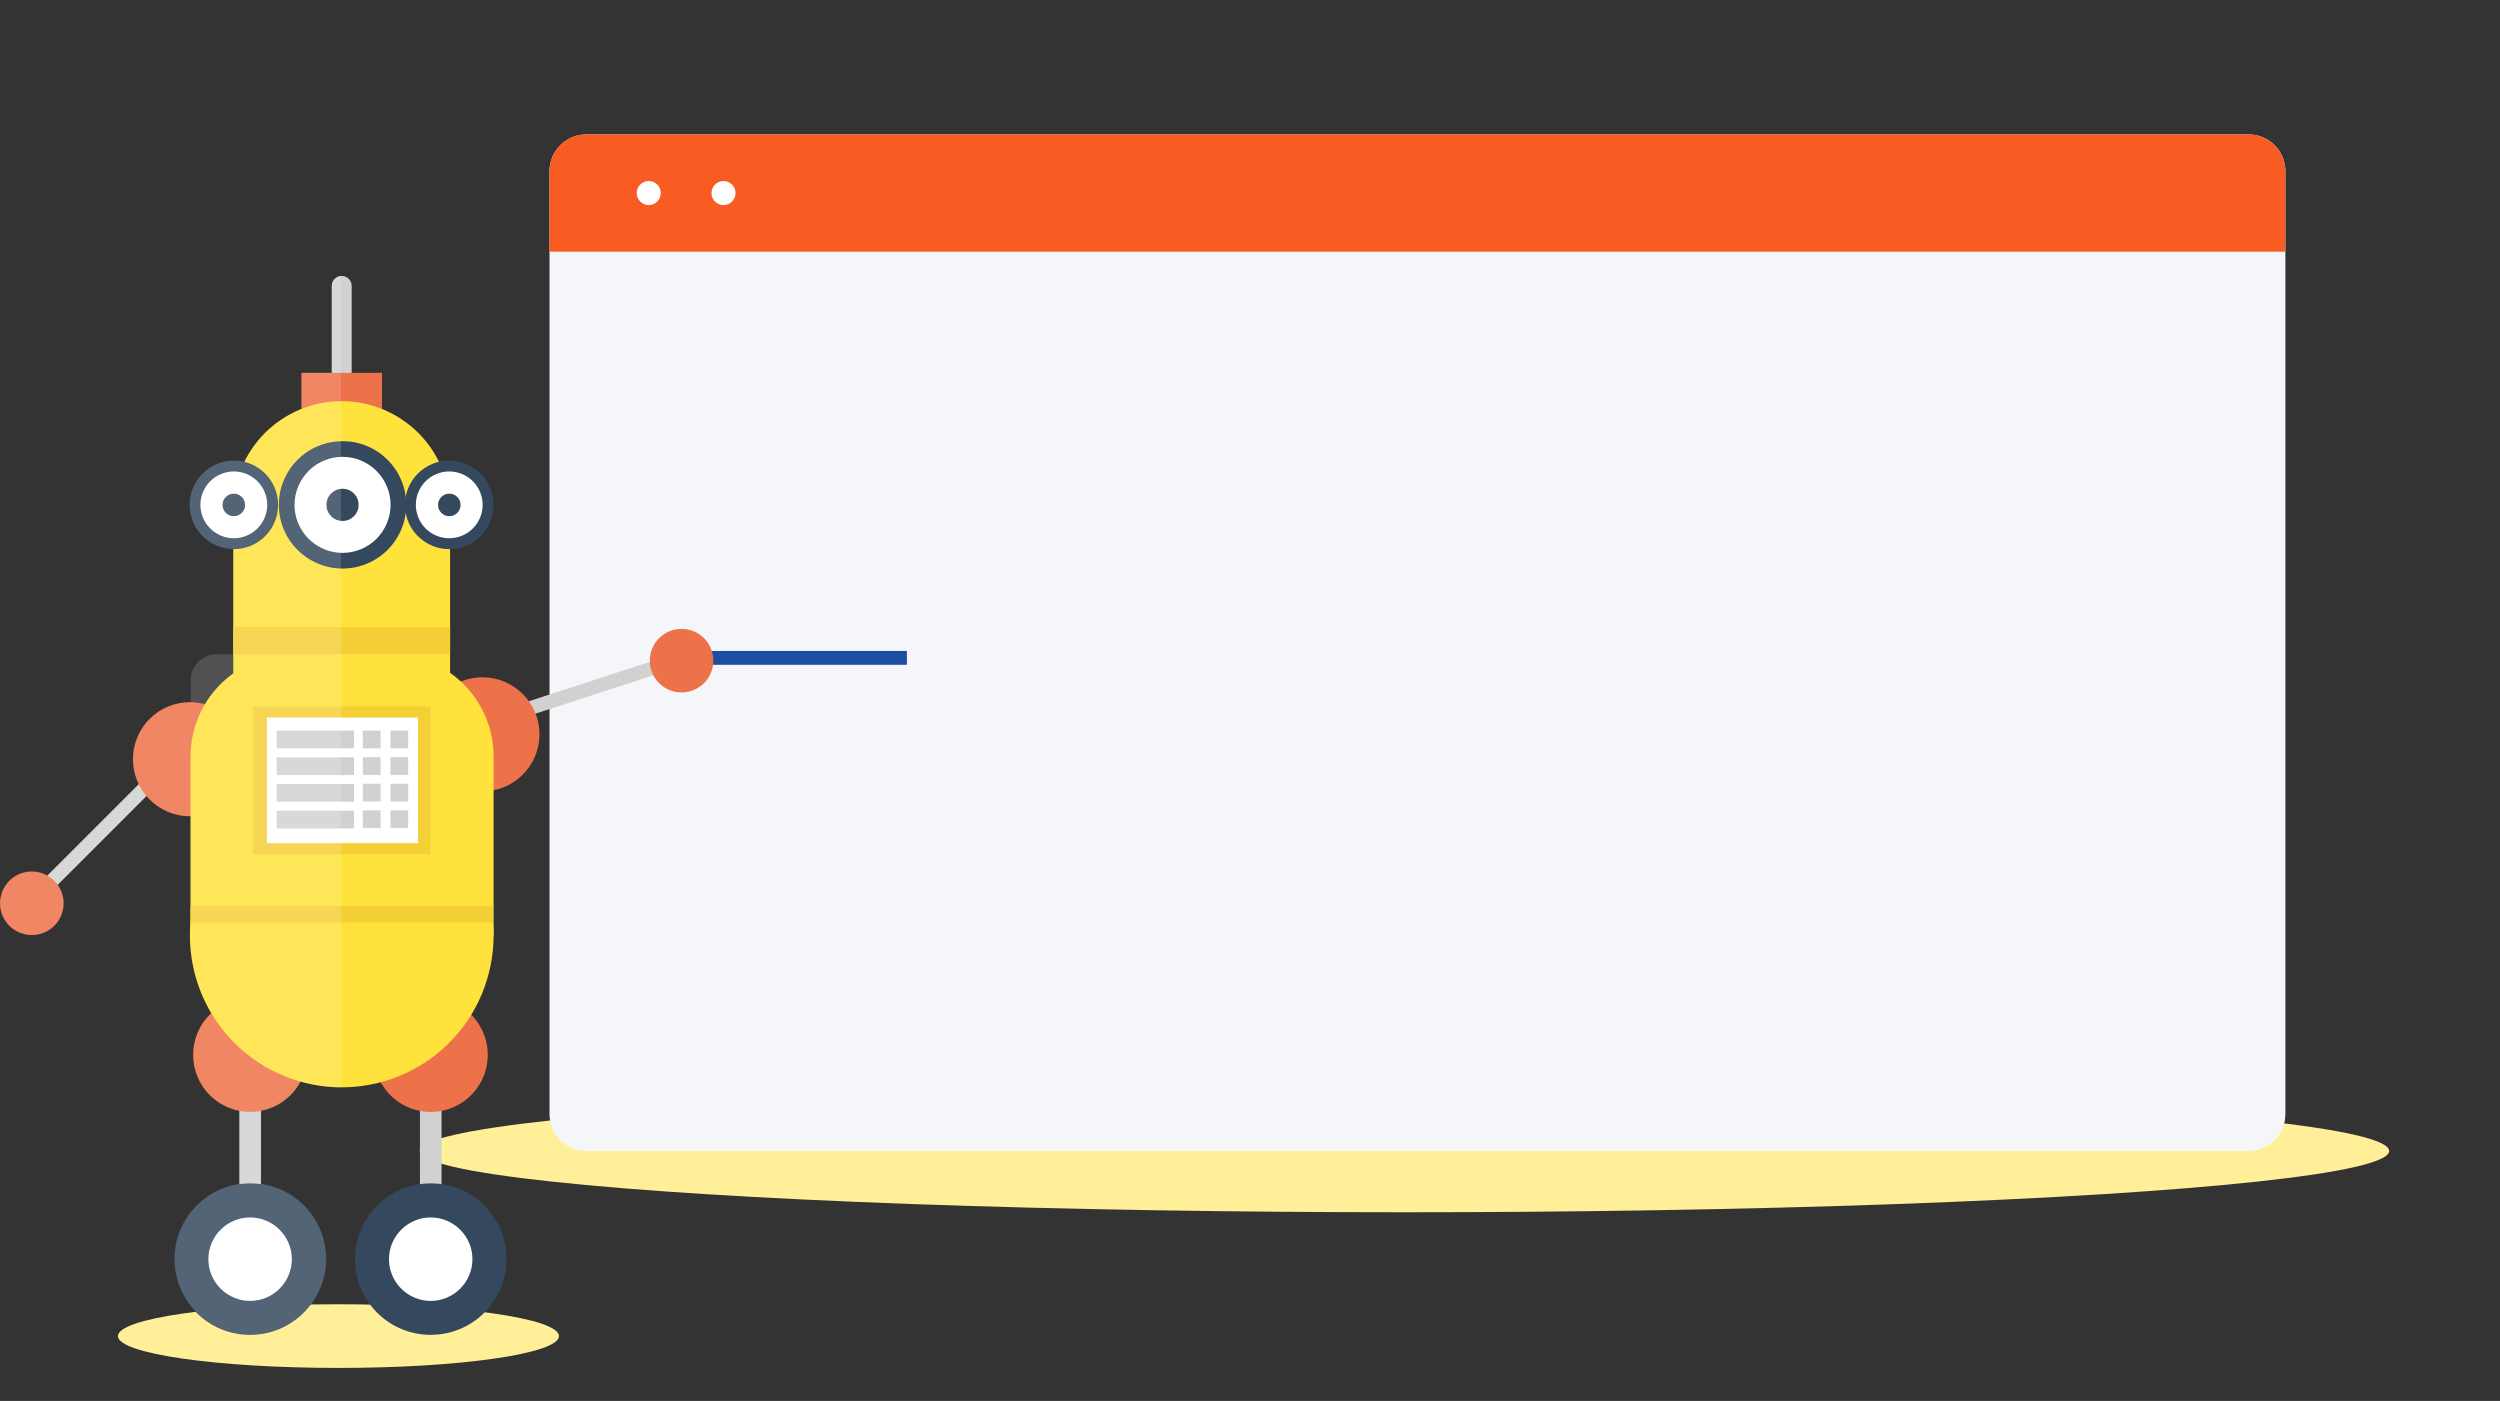 <svg width="1060" height="594" viewBox="0 0 1060 594" fill="none" xmlns="http://www.w3.org/2000/svg">
<rect x="0" y="0" width="1060" height="594" fill="#333333" stroke="none"/>
<ellipse cx="595.5" cy="488" rx="417.5" ry="26" fill="#FFEF99"/>
<path d="M953.425 57H248.575C239.973 57 233 63.971 233 72.571V472.429C233 481.029 239.973 488 248.575 488H953.425C962.027 488 969 481.029 969 472.429V72.571C969 63.971 962.027 57 953.425 57Z" fill="#F4F6FA"/>
<path d="M969 72.571C969 63.973 962.025 57 953.425 57H248.575C239.975 57 233 63.973 233 72.571V106.708H969V72.571Z" fill="#F95C22"/>
<path d="M275.068 86.953C277.885 86.953 280.168 84.67 280.168 81.854C280.168 79.038 277.885 76.756 275.068 76.756C272.252 76.756 269.969 79.038 269.969 81.854C269.969 84.67 272.252 86.953 275.068 86.953Z" fill="white"/>
<path d="M306.764 86.953C309.58 86.953 311.864 84.67 311.864 81.854C311.864 79.038 309.58 76.756 306.764 76.756C303.947 76.756 301.664 79.038 301.664 81.854C301.664 84.67 303.947 86.953 306.764 86.953Z" fill="white"/>
<path d="M298 276.01L298 281.872L384.532 281.862L384.532 276L298 276.01Z" fill="#1C4DA1"/>
<g clip-path="url(#clip0_4438_30513)">
<ellipse cx="143.5" cy="566.5" rx="93.5" ry="13.5" fill="#FFEF99"/>
<path d="M140.648 161.456V121.228C140.648 120.061 141.063 119.049 141.894 118.245C142.724 117.415 143.709 117 144.877 117C146.044 117 147.03 117.415 147.86 118.245C148.69 119.075 149.105 120.061 149.105 121.228V161.456H140.648Z" fill="#D1D1D1"/>
<path d="M161.968 158.085H127.805V182.077H161.968V158.085Z" fill="#ED7149"/>
<path d="M76.792 314.538L15.602 375.722L19.747 379.867L80.938 318.683L76.792 314.538Z" fill="#D1D1D1"/>
<path d="M10.374 369.888C12.112 369.473 13.876 369.422 15.639 369.707C17.404 369.992 19.038 370.615 20.568 371.548C22.099 372.482 23.37 373.675 24.407 375.128C25.445 376.58 26.171 378.162 26.586 379.9C27.001 381.638 27.053 383.402 26.768 385.165C26.483 386.929 25.86 388.563 24.926 390.094C23.992 391.624 22.799 392.895 21.346 393.932C19.894 394.97 18.311 395.696 16.573 396.111C14.835 396.526 13.072 396.578 11.307 396.293C9.544 396.007 7.909 395.385 6.379 394.451C4.848 393.517 3.577 392.324 2.54 390.872C1.502 389.419 0.776 387.837 0.361 386.099C-0.054 384.361 -0.106 382.598 0.179 380.834C0.465 379.07 1.087 377.436 2.021 375.906C2.955 374.376 4.148 373.105 5.601 372.067C7.053 371.03 8.636 370.303 10.374 369.888Z" fill="#ED7149"/>
<path d="M199.249 305.459L201.062 311.033L283.347 284.257L281.534 278.682L199.249 305.459Z" fill="#D1D1D1"/>
<path d="M280.267 290.399C278.906 289.24 277.803 287.864 277.002 286.292C276.178 284.708 275.704 283.011 275.554 281.247C275.416 279.459 275.603 277.72 276.149 276.019C276.695 274.318 277.541 272.769 278.699 271.408C279.857 270.048 281.234 268.944 282.806 268.143C284.39 267.319 286.087 266.844 287.851 266.694C289.638 266.556 291.377 266.743 293.078 267.289C294.78 267.834 296.328 268.681 297.688 269.839C299.049 270.997 300.152 272.374 300.953 273.946C301.777 275.529 302.252 277.227 302.401 278.991C302.539 280.779 302.352 282.517 301.807 284.219C301.261 285.92 300.414 287.469 299.256 288.829C298.098 290.19 296.721 291.294 295.149 292.094C293.565 292.918 291.868 293.394 290.104 293.543C288.34 293.693 286.578 293.495 284.877 292.949C283.176 292.403 281.627 291.557 280.267 290.399Z" fill="#ED7149"/>
<path d="M110.633 426.535H101.477V543.357H110.633V426.535Z" fill="#D1D1D1"/>
<path d="M106.044 501.753C108.145 501.753 110.246 501.961 112.321 502.376C114.396 502.791 116.394 503.387 118.339 504.192C120.285 504.996 122.153 505.981 123.891 507.148C125.654 508.316 127.263 509.664 128.767 511.143C130.272 512.621 131.595 514.255 132.762 516.019C133.929 517.783 134.915 519.624 135.719 521.569C136.523 523.515 137.146 525.538 137.535 527.587C137.95 529.662 138.158 531.737 138.158 533.864C138.158 535.991 137.95 538.066 137.535 540.141C137.12 542.216 136.523 544.213 135.719 546.158C134.915 548.103 133.929 549.945 132.762 551.709C131.595 553.472 130.246 555.08 128.767 556.585C127.263 558.089 125.654 559.412 123.891 560.579C122.127 561.746 120.285 562.732 118.339 563.536C116.394 564.34 114.37 564.963 112.321 565.352C110.272 565.741 108.171 565.974 106.044 565.974C103.917 565.974 101.841 565.767 99.766 565.352C97.691 564.937 95.694 564.34 93.748 563.536C91.802 562.732 89.935 561.746 88.197 560.579C86.433 559.412 84.825 558.063 83.32 556.585C81.816 555.106 80.493 553.472 79.325 551.709C78.158 549.945 77.172 548.103 76.368 546.158C75.564 544.213 74.941 542.19 74.552 540.141C74.137 538.066 73.93 535.991 73.93 533.864C73.93 531.737 74.137 529.662 74.552 527.587C74.967 525.512 75.564 523.515 76.368 521.569C77.172 519.624 78.158 517.757 79.325 516.019C80.493 514.281 81.841 512.647 83.32 511.143C84.825 509.638 86.433 508.316 88.197 507.148C89.961 505.981 91.802 504.996 93.748 504.192C95.694 503.387 97.717 502.765 99.766 502.376C101.815 501.987 103.917 501.753 106.044 501.753Z" fill="#34495E"/>
<path d="M106.043 516.201C108.377 516.201 110.634 516.641 112.813 517.549C114.966 518.457 116.886 519.728 118.546 521.388C120.206 523.048 121.477 524.967 122.385 527.12C123.293 529.273 123.734 531.529 123.734 533.89C123.734 536.25 123.293 538.481 122.385 540.659C121.477 542.812 120.206 544.732 118.546 546.392C116.886 548.052 114.966 549.322 112.813 550.23C110.66 551.138 108.403 551.579 106.043 551.579C103.682 551.579 101.451 551.138 99.272 550.23C97.119 549.322 95.2 548.052 93.54 546.392C91.879 544.732 90.608 542.812 89.701 540.659C88.793 538.507 88.352 536.25 88.352 533.89C88.352 531.529 88.793 529.299 89.701 527.12C90.608 524.967 91.879 523.048 93.54 521.388C95.2 519.728 97.119 518.457 99.272 517.549C101.425 516.641 103.682 516.201 106.043 516.201Z" fill="white"/>
<path d="M187.212 426.535H178.055V543.357H187.212V426.535Z" fill="#D1D1D1"/>
<path d="M182.622 501.753C184.723 501.753 186.824 501.961 188.899 502.376C190.975 502.791 192.972 503.387 194.917 504.192C196.863 504.996 198.731 505.981 200.469 507.148C202.233 508.316 203.841 509.664 205.345 511.143C206.85 512.621 208.173 514.255 209.34 516.019C210.508 517.783 211.493 519.624 212.297 521.569C213.102 523.515 213.724 525.538 214.113 527.587C214.528 529.662 214.736 531.737 214.736 533.864C214.736 535.991 214.528 538.066 214.113 540.141C213.698 542.216 213.102 544.213 212.297 546.158C211.493 548.103 210.508 549.945 209.34 551.709C208.173 553.472 206.824 555.08 205.345 556.585C203.841 558.089 202.233 559.412 200.469 560.579C198.705 561.746 196.863 562.732 194.917 563.536C192.972 564.34 190.949 564.963 188.899 565.352C186.85 565.741 184.749 565.974 182.622 565.974C180.495 565.974 178.419 565.767 176.344 565.352C174.269 564.937 172.272 564.34 170.326 563.536C168.381 562.732 166.513 561.746 164.775 560.579C163.011 559.412 161.403 558.063 159.898 556.585C158.394 555.08 157.071 553.472 155.903 551.709C154.736 549.945 153.75 548.103 152.946 546.158C152.142 544.213 151.519 542.19 151.13 540.141C150.715 538.066 150.508 535.991 150.508 533.864C150.508 531.737 150.715 529.662 151.13 527.587C151.545 525.512 152.142 523.515 152.946 521.569C153.75 519.624 154.736 517.757 155.903 516.019C157.071 514.281 158.42 512.647 159.898 511.143C161.403 509.638 163.011 508.316 164.775 507.148C166.539 505.981 168.381 504.996 170.326 504.192C172.272 503.387 174.295 502.765 176.344 502.376C178.394 501.987 180.495 501.753 182.622 501.753Z" fill="#34495E"/>
<path d="M188.906 329.808C186.461 327.749 184.496 325.263 183.032 322.422C181.567 319.581 180.696 316.547 180.429 313.355C180.162 310.163 180.533 307.033 181.506 303.978C182.48 300.922 183.996 298.172 186.09 295.716C188.184 293.26 190.635 291.305 193.476 289.841C196.317 288.376 199.351 287.505 202.543 287.237C205.735 286.97 208.864 287.341 211.919 288.314C214.975 289.287 217.724 290.803 220.18 292.897C222.624 294.956 224.59 297.441 226.054 300.283C227.518 303.124 228.39 306.158 228.656 309.35C228.923 312.542 228.553 315.672 227.579 318.727C226.606 321.783 225.067 324.521 222.995 326.989C220.936 329.434 218.451 331.4 215.61 332.864C212.769 334.329 209.735 335.2 206.543 335.468C203.351 335.735 200.222 335.364 197.166 334.391C194.111 333.418 191.361 331.902 188.906 329.808Z" fill="#ED7149"/>
<path d="M158.752 443.395C159.271 440.23 160.36 437.273 162.047 434.55C163.733 431.827 165.886 429.518 168.48 427.651C171.074 425.783 173.953 424.46 177.066 423.734C180.179 423.008 183.344 422.878 186.508 423.397C189.673 423.916 192.63 425.005 195.354 426.691C198.078 428.377 200.386 430.53 202.254 433.123C204.122 435.717 205.445 438.596 206.171 441.709C206.897 444.821 207.027 447.985 206.508 451.15C205.989 454.314 204.9 457.271 203.214 459.994C201.528 462.718 199.375 465.026 196.781 466.894C194.187 468.761 191.307 470.084 188.194 470.81C185.082 471.536 181.917 471.666 178.752 471.147C175.587 470.629 172.63 469.539 169.906 467.853C167.183 466.167 164.874 464.015 163.006 461.421C161.139 458.827 159.816 455.948 159.089 452.836C158.363 449.723 158.233 446.585 158.752 443.395Z" fill="#ED7149"/>
<path d="M88.949 430.167C91.206 427.91 93.826 426.146 96.783 424.927C99.74 423.708 102.827 423.086 106.043 423.086C109.26 423.086 112.347 423.708 115.304 424.927C118.261 426.146 120.881 427.91 123.138 430.167C125.395 432.423 127.159 435.043 128.378 438C129.597 440.956 130.22 444.043 130.22 447.259C130.22 450.475 129.597 453.562 128.378 456.519C127.159 459.476 125.395 462.095 123.138 464.378C120.881 466.634 118.261 468.398 115.304 469.617C112.347 470.836 109.26 471.459 106.043 471.459C102.827 471.459 99.74 470.836 96.783 469.617C93.826 468.398 91.206 466.634 88.949 464.378C86.692 462.121 84.928 459.502 83.709 456.519C82.49 453.562 81.867 450.475 81.867 447.259C81.867 444.043 82.49 440.956 83.709 438C84.928 435.043 86.692 432.423 88.949 430.167Z" fill="#ED7149"/>
<path d="M71.283 299.572C74.24 298.353 77.327 297.731 80.543 297.731C83.76 297.731 86.847 298.353 89.804 299.572C92.761 300.791 95.381 302.555 97.638 304.812C99.895 307.068 101.659 309.688 102.878 312.645C104.097 315.602 104.72 318.688 104.72 321.904C104.72 325.121 104.097 328.207 102.878 331.164C101.659 334.121 99.895 336.74 97.638 339.023C95.381 341.279 92.761 343.043 89.804 344.262C86.847 345.481 83.76 346.104 80.543 346.104C77.327 346.104 74.24 345.481 71.283 344.262C68.326 343.043 65.706 341.279 63.449 339.023C61.192 336.766 59.428 334.147 58.209 331.164C56.99 328.207 56.367 325.121 56.367 321.904C56.367 318.688 56.99 315.602 58.209 312.645C59.428 309.688 61.192 307.068 63.449 304.812C65.706 302.555 68.326 300.791 71.283 299.572Z" fill="#ED7149"/>
<path d="M182.621 516.201C184.956 516.201 187.212 516.641 189.391 517.549C191.544 518.457 193.464 519.728 195.124 521.388C196.784 523.048 198.055 524.967 198.963 527.12C199.871 529.273 200.312 531.529 200.312 533.89C200.312 536.25 199.871 538.481 198.963 540.659C198.055 542.812 196.784 544.732 195.124 546.392C193.464 548.052 191.544 549.322 189.391 550.23C187.238 551.138 184.981 551.579 182.621 551.579C180.26 551.579 178.029 551.138 175.851 550.23C173.697 549.322 171.778 548.052 170.118 546.392C168.458 544.732 167.186 542.812 166.279 540.659C165.371 538.507 164.93 536.25 164.93 533.89C164.93 531.529 165.371 529.299 166.279 527.12C167.186 524.967 168.458 523.048 170.118 521.388C171.778 519.728 173.697 518.457 175.851 517.549C178.004 516.641 180.26 516.201 182.621 516.201Z" fill="white"/>
<path d="M98.906 340.787V216.028C98.906 213.02 99.192 210.011 99.788 207.054C100.385 204.097 101.241 201.218 102.408 198.443C103.575 195.642 104.976 192.996 106.662 190.506C108.348 187.99 110.242 185.682 112.369 183.555C114.496 181.428 116.831 179.509 119.347 177.849C121.863 176.163 124.509 174.762 127.285 173.595C130.086 172.428 132.94 171.572 135.897 170.975C138.854 170.379 141.837 170.094 144.872 170.094C147.907 170.094 150.89 170.379 153.848 170.975C156.805 171.572 159.684 172.428 162.46 173.595C165.235 174.762 167.907 176.163 170.397 177.849C172.914 179.535 175.222 181.428 177.375 183.555C179.503 185.682 181.422 188.016 183.082 190.506C184.768 193.022 186.169 195.668 187.336 198.443C188.504 201.244 189.36 204.097 189.956 207.054C190.553 210.011 190.838 212.994 190.838 216.028V340.787H98.906Z" fill="#FFE23B"/>
<path d="M190.838 265.906H98.906V277.422H190.838V265.906Z" fill="#F5CF36"/>
<path d="M145.238 187.057C148.818 187.057 152.268 187.731 155.562 189.106C158.883 190.48 161.788 192.426 164.33 194.967C166.872 197.509 168.818 200.414 170.193 203.734C171.567 207.054 172.242 210.478 172.242 214.057C172.242 217.637 171.567 221.086 170.193 224.38C168.818 227.7 166.872 230.605 164.33 233.147C161.788 235.689 158.883 237.634 155.562 239.009C152.242 240.384 148.818 241.058 145.238 241.058C141.658 241.058 138.208 240.384 134.914 239.009C131.594 237.634 128.688 235.689 126.146 233.147C123.604 230.605 121.658 227.7 120.284 224.38C118.909 221.06 118.234 217.637 118.234 214.057C118.234 210.478 118.909 207.028 120.284 203.734C121.658 200.414 123.604 197.509 126.146 194.967C128.688 192.426 131.594 190.48 134.914 189.106C138.234 187.731 141.658 187.057 145.238 187.057Z" fill="#34495E"/>
<path d="M145.238 193.696C147.936 193.696 150.53 194.215 153.02 195.253C155.51 196.29 157.715 197.769 159.635 199.662C161.554 201.581 163.007 203.786 164.045 206.276C165.082 208.766 165.601 211.36 165.601 214.057C165.601 216.755 165.082 219.348 164.045 221.838C163.007 224.328 161.529 226.533 159.635 228.452C157.715 230.372 155.51 231.824 153.02 232.862C150.53 233.899 147.936 234.418 145.238 234.418C142.54 234.418 139.946 233.899 137.456 232.862C134.966 231.824 132.761 230.346 130.841 228.452C128.922 226.533 127.469 224.328 126.431 221.838C125.394 219.348 124.875 216.755 124.875 214.057C124.875 211.36 125.394 208.766 126.431 206.276C127.469 203.786 128.948 201.581 130.841 199.662C132.761 197.743 134.966 196.29 137.456 195.253C139.946 194.215 142.54 193.696 145.238 193.696Z" fill="white"/>
<path d="M145.236 207.236C147.13 207.236 148.738 207.91 150.061 209.233C151.384 210.556 152.059 212.19 152.059 214.057C152.059 215.925 151.384 217.559 150.061 218.882C148.712 220.204 147.104 220.879 145.236 220.879C143.369 220.879 141.734 220.204 140.411 218.882C139.089 217.533 138.414 215.925 138.414 214.057C138.414 212.19 139.089 210.556 140.411 209.233C141.76 207.91 143.369 207.236 145.236 207.236Z" fill="#34495E"/>
<path d="M190.476 195.279C192.966 195.279 195.353 195.746 197.661 196.705C199.97 197.665 201.993 199.014 203.757 200.777C205.521 202.541 206.87 204.564 207.83 206.873C208.79 209.181 209.257 211.567 209.257 214.057C209.257 216.547 208.79 218.933 207.83 221.242C206.87 223.55 205.521 225.573 203.757 227.337C201.993 229.101 199.97 230.45 197.661 231.409C195.353 232.369 192.966 232.836 190.476 232.836C187.986 232.836 185.599 232.369 183.291 231.409C180.982 230.45 178.959 229.101 177.195 227.337C175.431 225.573 174.082 223.55 173.122 221.242C172.162 218.933 171.695 216.547 171.695 214.057C171.695 211.567 172.162 209.181 173.122 206.873C174.082 204.564 175.431 202.541 177.195 200.777C178.959 199.014 180.982 197.665 183.291 196.705C185.599 195.746 187.986 195.279 190.476 195.279Z" fill="#34495E"/>
<path d="M190.476 199.895C192.344 199.895 194.159 200.259 195.897 200.985C197.635 201.711 199.166 202.723 200.489 204.045C201.812 205.368 202.849 206.898 203.55 208.636C204.276 210.374 204.639 212.19 204.639 214.057C204.639 215.925 204.276 217.74 203.55 219.478C202.823 221.216 201.812 222.746 200.489 224.069C199.166 225.392 197.635 226.429 195.897 227.13C194.159 227.856 192.344 228.219 190.476 228.219C188.608 228.219 186.792 227.856 185.054 227.13C183.316 226.403 181.786 225.392 180.463 224.069C179.14 222.746 178.102 221.216 177.402 219.478C176.676 217.74 176.312 215.925 176.312 214.057C176.312 212.19 176.676 210.374 177.402 208.636C178.128 206.898 179.14 205.368 180.463 204.045C181.786 202.723 183.316 201.685 185.054 200.985C186.792 200.259 188.608 199.895 190.476 199.895Z" fill="white"/>
<path d="M190.507 209.311C191.83 209.311 192.946 209.778 193.88 210.711C194.813 211.645 195.28 212.76 195.28 214.083C195.28 215.406 194.813 216.521 193.88 217.455C192.946 218.389 191.83 218.856 190.507 218.856C189.184 218.856 188.069 218.389 187.135 217.455C186.201 216.521 185.734 215.406 185.734 214.083C185.734 212.76 186.201 211.645 187.135 210.711C188.069 209.778 189.184 209.311 190.507 209.311Z" fill="#34495E"/>
<path d="M99.14 195.279C101.63 195.279 104.017 195.746 106.326 196.705C108.634 197.665 110.658 199.014 112.421 200.777C114.185 202.541 115.534 204.564 116.494 206.873C117.454 209.181 117.921 211.567 117.921 214.057C117.921 216.547 117.454 218.933 116.494 221.242C115.534 223.55 114.185 225.573 112.421 227.337C110.658 229.101 108.634 230.45 106.326 231.409C104.017 232.369 101.63 232.836 99.14 232.836C96.65 232.836 94.263 232.369 91.955 231.409C89.646 230.45 87.623 229.101 85.859 227.337C84.095 225.573 82.746 223.55 81.786 221.242C80.826 218.933 80.359 216.547 80.359 214.057C80.359 211.567 80.826 209.181 81.786 206.873C82.746 204.564 84.095 202.541 85.859 200.777C87.623 199.014 89.646 197.665 91.955 196.705C94.263 195.746 96.65 195.279 99.14 195.279Z" fill="#34495E"/>
<path d="M99.14 199.895C101.008 199.895 102.823 200.259 104.561 200.985C106.299 201.711 107.83 202.723 109.153 204.045C110.476 205.368 111.513 206.898 112.214 208.636C112.94 210.374 113.303 212.19 113.303 214.057C113.303 215.925 112.94 217.74 112.214 219.478C111.487 221.216 110.476 222.746 109.153 224.069C107.83 225.392 106.299 226.429 104.561 227.13C102.823 227.856 101.008 228.219 99.14 228.219C97.272 228.219 95.456 227.856 93.718 227.13C91.98 226.403 90.45 225.392 89.127 224.069C87.804 222.746 86.766 221.216 86.066 219.478C85.34 217.74 84.977 215.925 84.977 214.057C84.977 212.19 85.34 210.374 86.066 208.636C86.792 206.898 87.804 205.368 89.127 204.045C90.45 202.723 91.98 201.685 93.718 200.985C95.456 200.259 97.272 199.895 99.14 199.895Z" fill="white"/>
<path d="M99.14 209.311C100.463 209.311 101.579 209.778 102.512 210.711C103.446 211.645 103.913 212.76 103.913 214.083C103.913 215.406 103.446 216.521 102.512 217.455C101.579 218.389 100.463 218.856 99.14 218.856C97.817 218.856 96.702 218.389 95.768 217.455C94.834 216.521 94.367 215.406 94.367 214.083C94.367 212.76 94.834 211.645 95.768 210.711C96.702 209.778 97.817 209.311 99.14 209.311Z" fill="#34495E"/>
<path d="M144.899 332.279C149.128 332.279 153.33 332.694 157.454 333.524C161.605 334.354 165.625 335.573 169.542 337.181C173.459 338.79 177.169 340.787 180.671 343.121C184.199 345.481 187.441 348.153 190.424 351.136C193.407 354.118 196.079 357.387 198.44 360.888C200.8 364.416 202.772 368.125 204.38 372.015C205.988 375.932 207.208 379.952 208.038 384.102C208.868 388.252 209.283 392.428 209.283 396.656C209.283 400.883 208.868 405.085 208.038 409.209C207.208 413.359 205.988 417.379 204.38 421.296C202.772 425.213 200.774 428.922 198.44 432.423C196.079 435.951 193.407 439.193 190.424 442.175C187.441 445.158 184.173 447.83 180.671 450.19C177.143 452.55 173.433 454.522 169.542 456.13C165.625 457.738 161.605 458.983 157.454 459.787C153.304 460.617 149.128 461.032 144.899 461.032C140.671 461.032 136.469 460.617 132.344 459.787C128.194 458.957 124.173 457.738 120.256 456.13C116.339 454.522 112.63 452.524 109.128 450.19C105.6 447.83 102.357 445.158 99.374 442.175C96.391 439.193 93.719 435.925 91.359 432.423C88.998 428.896 87.027 425.187 85.418 421.296C83.81 417.379 82.591 413.359 81.761 409.209C80.931 405.059 80.516 400.883 80.516 396.656C80.516 392.428 80.931 388.226 81.761 384.102C82.591 379.952 83.81 375.932 85.418 372.015C87.027 368.099 89.024 364.39 91.359 360.888C93.719 357.361 96.391 354.118 99.374 351.136C102.357 348.153 105.626 345.481 109.128 343.121C112.656 340.761 116.365 338.79 120.256 337.181C124.173 335.573 128.194 334.328 132.344 333.524C136.495 332.694 140.671 332.279 144.899 332.279Z" fill="#FFE23B"/>
<path d="M80.781 396.681V320.763C80.781 317.91 81.067 315.109 81.611 312.308C82.156 309.506 82.986 306.809 84.076 304.189C85.165 301.57 86.488 299.054 88.07 296.693C89.653 294.333 91.443 292.128 93.466 290.131C95.489 288.108 97.668 286.318 100.029 284.736C102.389 283.154 104.88 281.831 107.526 280.742C110.146 279.653 112.869 278.823 115.645 278.278C118.446 277.733 121.248 277.448 124.101 277.448H165.969C168.822 277.448 171.624 277.733 174.425 278.278C177.227 278.823 179.925 279.653 182.545 280.742C185.165 281.831 187.681 283.154 190.041 284.736C192.402 286.318 194.607 288.108 196.604 290.131C198.628 292.154 200.418 294.333 202 296.693C203.582 299.054 204.905 301.544 205.995 304.189C207.084 306.809 207.914 309.532 208.459 312.308C209.004 315.109 209.289 317.91 209.289 320.763V396.681H80.781Z" fill="#FFE23B"/>
<path d="M209.05 384.206H80.75V391.157H209.05V384.206Z" fill="#F5CF36"/>
<path d="M182.567 299.521H107.211V362.185H182.567V299.521Z" fill="#F5CF36"/>
<path d="M177.25 304.215H113.203V357.49H177.25V304.215Z" fill="white"/>
<path d="M150.091 309.766H117.328V317.287H150.091V309.766Z" fill="#D1D1D1"/>
<path d="M150.091 321.1H117.328V328.622H150.091V321.1Z" fill="#D1D1D1"/>
<path d="M150.091 332.409H117.328V339.931H150.091V332.409Z" fill="#D1D1D1"/>
<path d="M150.091 343.744H117.328V351.265H150.091V343.744Z" fill="#D1D1D1"/>
<path d="M161.351 309.766H153.828V317.287H161.351V309.766Z" fill="#D1D1D1"/>
<path d="M173.07 309.766H165.547V317.287H173.07V309.766Z" fill="#D1D1D1"/>
<path d="M161.351 321.048H153.828V328.57H161.351V321.048Z" fill="#D1D1D1"/>
<path d="M173.07 321.048H165.547V328.57H173.07V321.048Z" fill="#D1D1D1"/>
<path d="M161.351 332.305H153.828V339.827H161.351V332.305Z" fill="#D1D1D1"/>
<path d="M173.07 332.305H165.547V339.827H173.07V332.305Z" fill="#D1D1D1"/>
<path d="M161.351 343.588H153.828V351.11H161.351V343.588Z" fill="#D1D1D1"/>
<path d="M173.07 343.588H165.547V351.11H173.07V343.588Z" fill="#D1D1D1"/>
<path opacity="0.15" d="M127.445 458.698C132.892 460.228 138.651 461.058 144.565 461.11V117C142.412 117.182 140.726 118.997 140.726 121.202V158.059H127.886V173.336C117.302 177.564 108.664 185.63 103.683 195.797C102.257 195.46 100.752 195.253 99.222 195.253C88.846 195.253 80.441 203.656 80.441 214.031C80.441 224.406 88.742 232.68 99.014 232.81V277.396H91.932C85.811 277.396 80.856 282.35 80.856 288.471V297.679C80.856 297.679 80.7 297.679 80.623 297.679C67.263 297.679 56.446 308.495 56.446 321.853C56.446 325.639 57.328 329.245 58.885 332.435L20.156 371.159C18.21 370.07 15.954 369.447 13.567 369.447C6.122 369.447 0.078 375.491 0.078 382.935C0.078 390.379 6.122 396.422 13.567 396.422C21.012 396.422 27.056 390.379 27.056 382.935C27.056 380.004 26.122 377.28 24.54 375.076L62.179 337.441C66.615 342.68 73.23 346.026 80.648 346.026C80.726 346.026 80.804 346.026 80.882 346.026V384.128H80.856V390.768C80.674 392.687 80.597 394.632 80.597 396.604C80.597 408.639 83.891 419.895 89.65 429.518C84.954 433.927 81.997 440.204 81.997 447.155C81.997 458.931 90.428 468.761 101.608 470.888V501.961C86.018 504.191 74.06 517.575 74.06 533.76C74.06 551.501 88.457 565.87 106.2 565.87C123.943 565.87 138.34 551.501 138.34 533.76C138.34 517.575 126.355 504.191 110.791 501.961V470.888C118.054 469.513 124.15 464.871 127.522 458.568L127.445 458.698Z" fill="white"/>
</g>
<defs>
<clipPath id="clip0_4438_30513">
<rect width="307" height="477" fill="white" transform="translate(0 117)"/>
</clipPath>
</defs>
</svg>
